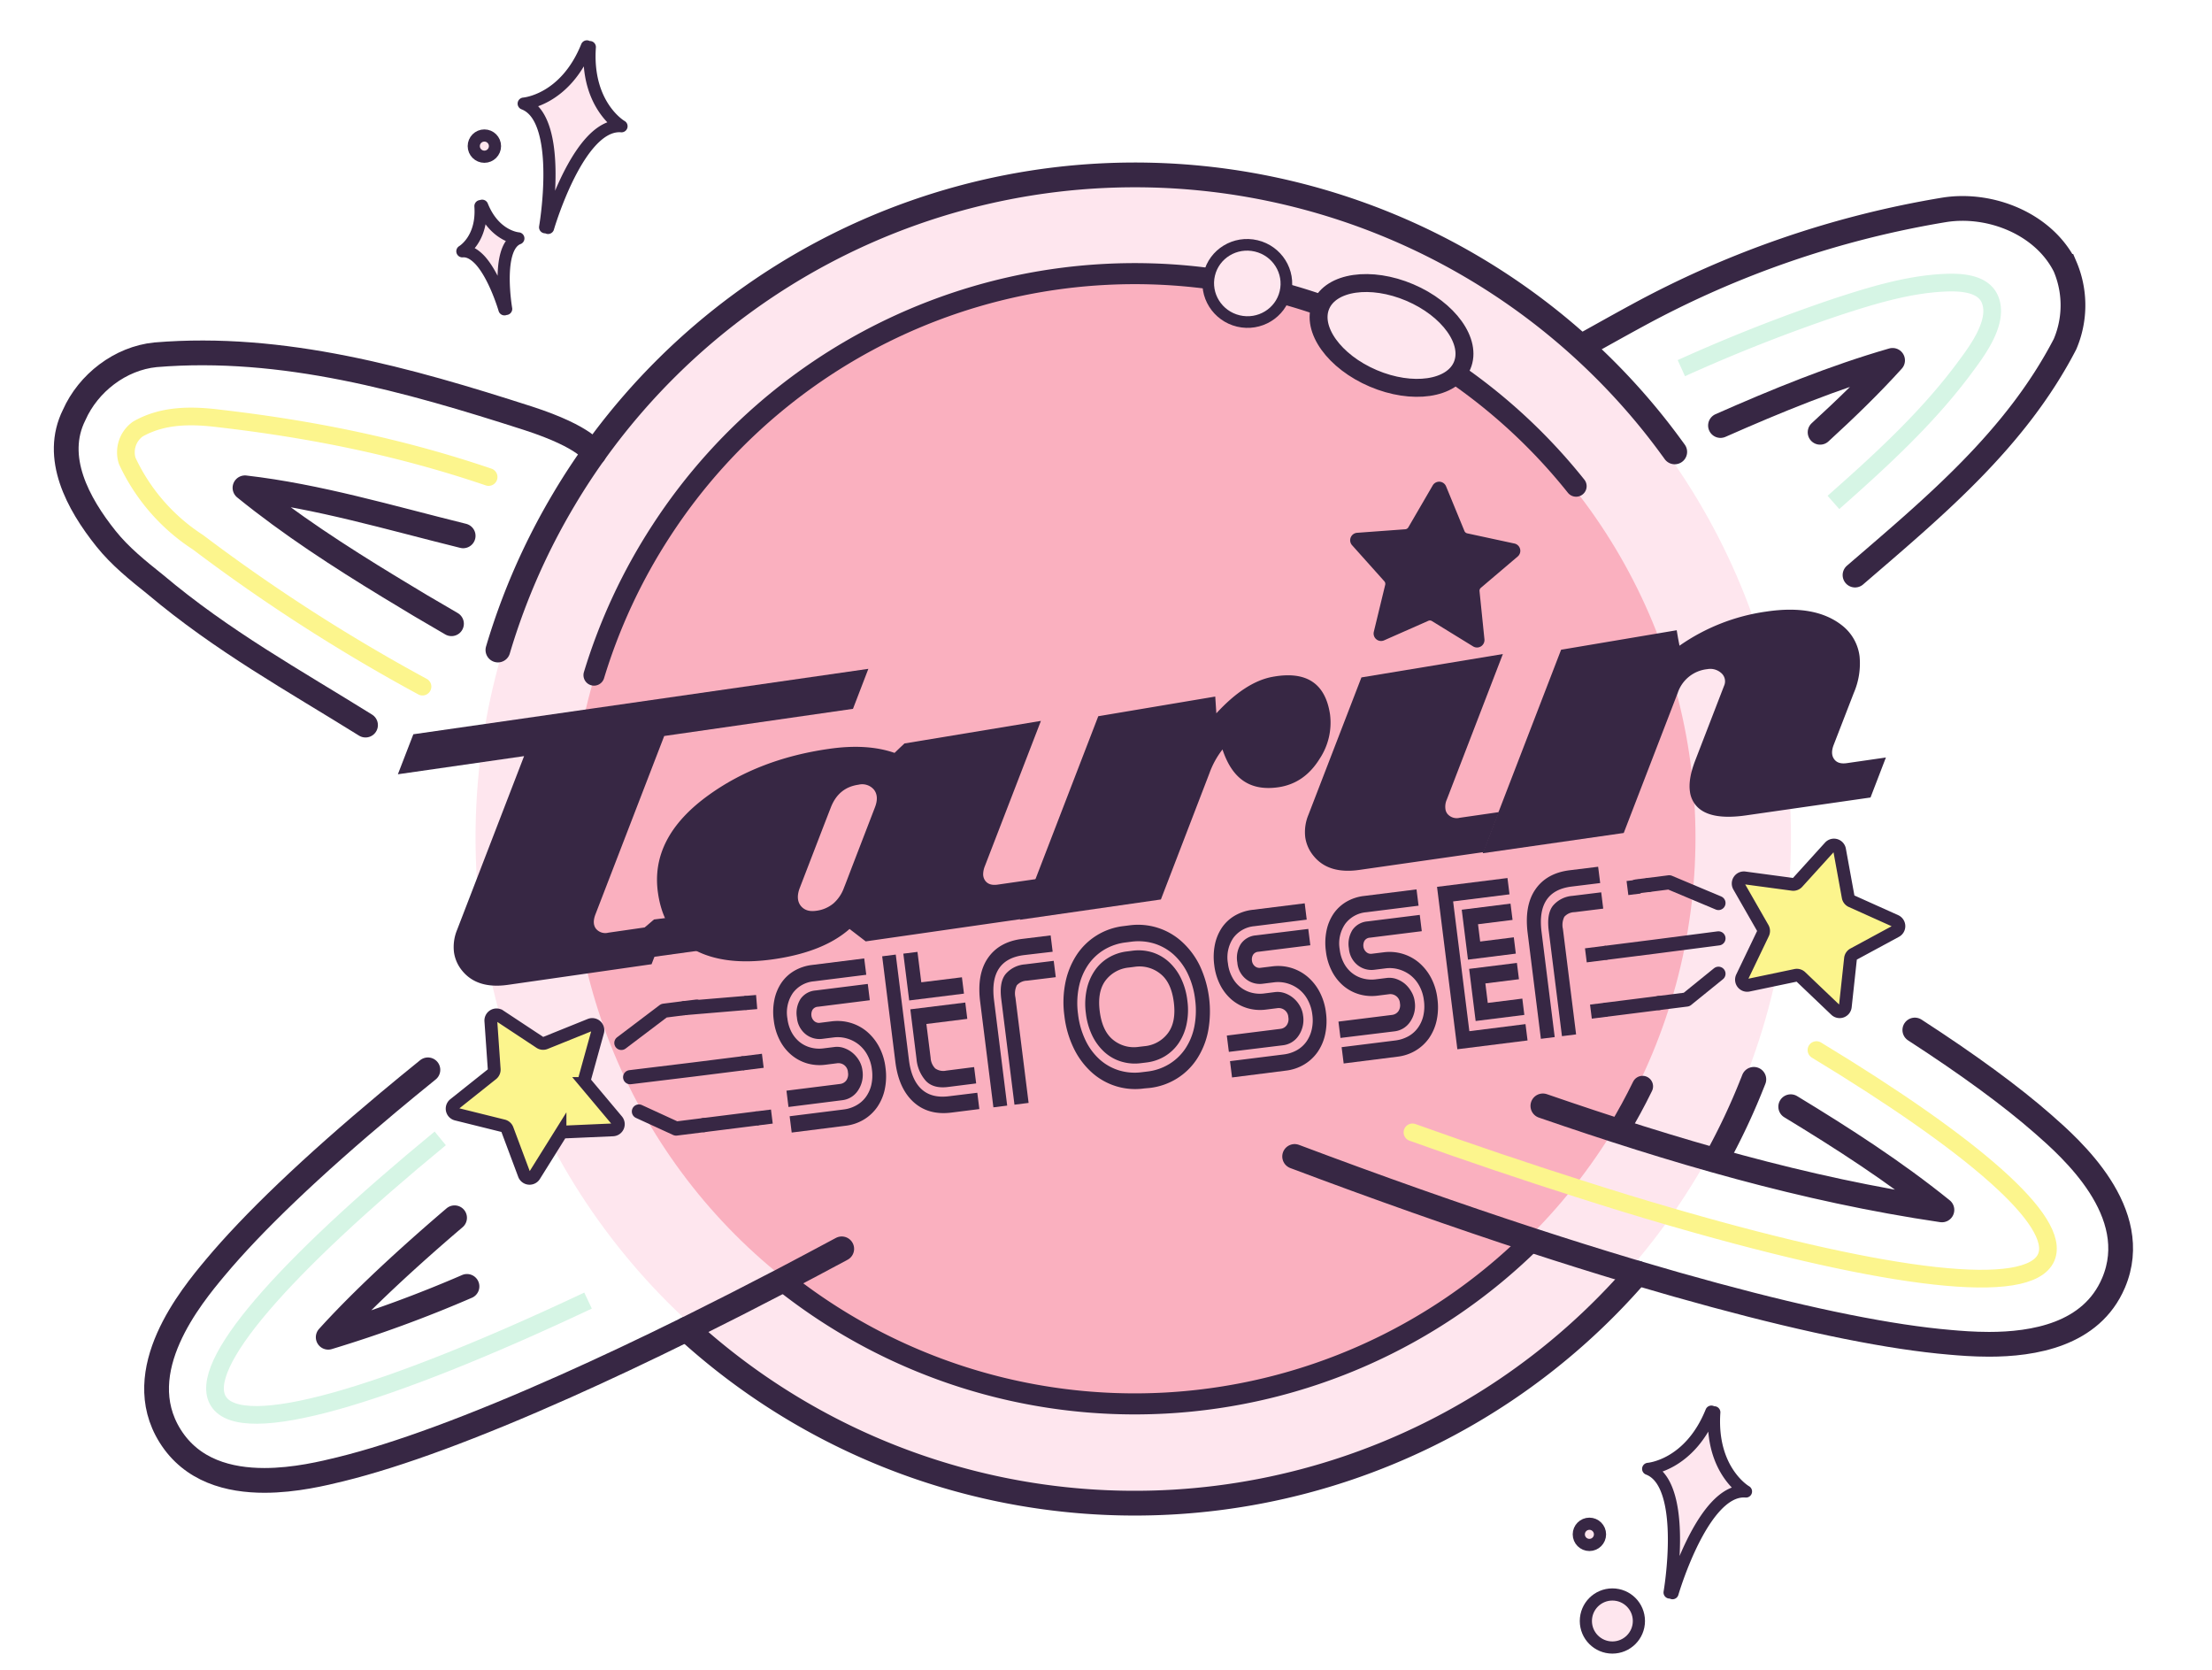 <svg xmlns="http://www.w3.org/2000/svg" viewBox="0 0 625.55 472.21"><defs><style>.\31 52474ba-f9dc-4736-a289-b6bea71efbb0,.a6d9481c-07f9-49bc-a41d-db0c51ad8dea{fill:#fff;}.\31 52474ba-f9dc-4736-a289-b6bea71efbb0{stroke:#fff;}.\30 48dbc98-0c07-40cb-aa11-80c58e856d1c,.\31 52474ba-f9dc-4736-a289-b6bea71efbb0,.\32 5c2056b-2183-4129-9f4d-96df497debdf,.\33 2aff57f-b5a8-417e-be69-c188abb40687,.\35 0a239e0-6449-4007-a7e5-c646a0bb2fa4,.\36 8bae4c6-9042-4b38-be48-116f5c562cc7,.\36 8eae354-22ae-48d5-a9b5-7722af836e40,.\36 b634ef8-2249-4c8e-bed4-b1337cae8d6c,.b776c1dd-e717-4fb3-b87d-3500a2de5e21,.dcfdee8e-5e80-4bad-a795-7e8f19f1a384,.f1934313-f3ce-42fe-817e-2f188549f2be{stroke-miterlimit:10;}.\34 5c2e033-f979-46a5-8d58-b78d1b3e319c,.\35 0a239e0-6449-4007-a7e5-c646a0bb2fa4,.\36 8bae4c6-9042-4b38-be48-116f5c562cc7,.c628066b-3566-4788-ba3f-920eb97f80f6{fill:#fee6ee;}.\30 48dbc98-0c07-40cb-aa11-80c58e856d1c,.\31 736b73a-19aa-4bee-ad74-9c25c633bec1,.\32 5c2056b-2183-4129-9f4d-96df497debdf,.\32 921ca91-d202-426f-91af-1c190a92eb30,.\33 2aff57f-b5a8-417e-be69-c188abb40687,.\33 f472589-cc45-4586-8ca9-4e06a6eef746,.\36 7a318a3-1bee-4206-9829-7b3a718b4537,.\36 b634ef8-2249-4c8e-bed4-b1337cae8d6c,.dcfdee8e-5e80-4bad-a795-7e8f19f1a384,.f1934313-f3ce-42fe-817e-2f188549f2be{fill:none;}.\33 2aff57f-b5a8-417e-be69-c188abb40687{stroke:#d6f5e5;}.\33 2aff57f-b5a8-417e-be69-c188abb40687,.\36 7a318a3-1bee-4206-9829-7b3a718b4537{stroke-width:5px;}.\31 736b73a-19aa-4bee-ad74-9c25c633bec1,.\32 5c2056b-2183-4129-9f4d-96df497debdf,.\32 921ca91-d202-426f-91af-1c190a92eb30,.\33 f472589-cc45-4586-8ca9-4e06a6eef746,.\34 5c2e033-f979-46a5-8d58-b78d1b3e319c,.\35 0a239e0-6449-4007-a7e5-c646a0bb2fa4,.\36 8bae4c6-9042-4b38-be48-116f5c562cc7,.\36 8eae354-22ae-48d5-a9b5-7722af836e40,.\36 b634ef8-2249-4c8e-bed4-b1337cae8d6c,.b776c1dd-e717-4fb3-b87d-3500a2de5e21,.dcfdee8e-5e80-4bad-a795-7e8f19f1a384,.f1934313-f3ce-42fe-817e-2f188549f2be{stroke:#372744;}.\31 736b73a-19aa-4bee-ad74-9c25c633bec1,.\32 5c2056b-2183-4129-9f4d-96df497debdf,.\32 921ca91-d202-426f-91af-1c190a92eb30,.\34 5c2e033-f979-46a5-8d58-b78d1b3e319c,.\35 0a239e0-6449-4007-a7e5-c646a0bb2fa4,.\36 7a318a3-1bee-4206-9829-7b3a718b4537,.\36 8bae4c6-9042-4b38-be48-116f5c562cc7,.\36 b634ef8-2249-4c8e-bed4-b1337cae8d6c,.dcfdee8e-5e80-4bad-a795-7e8f19f1a384{stroke-linecap:round;}.\31 736b73a-19aa-4bee-ad74-9c25c633bec1,.\32 5c2056b-2183-4129-9f4d-96df497debdf{stroke-width:7px;}.\36 ee3067f-1461-4f84-b34a-2ff830fbbfe3{fill:#fab0bf;}.dcfdee8e-5e80-4bad-a795-7e8f19f1a384{stroke-width:5.95px;}.\36 8bae4c6-9042-4b38-be48-116f5c562cc7{stroke-width:5.07px;}.\35 0a239e0-6449-4007-a7e5-c646a0bb2fa4{stroke-width:3.29px;}.\30 48dbc98-0c07-40cb-aa11-80c58e856d1c,.\36 7a318a3-1bee-4206-9829-7b3a718b4537{stroke:#fcf58d;}.\31 736b73a-19aa-4bee-ad74-9c25c633bec1,.\32 921ca91-d202-426f-91af-1c190a92eb30,.\33 f472589-cc45-4586-8ca9-4e06a6eef746,.\34 5c2e033-f979-46a5-8d58-b78d1b3e319c,.\36 7a318a3-1bee-4206-9829-7b3a718b4537{stroke-linejoin:round;}.\30 48dbc98-0c07-40cb-aa11-80c58e856d1c,.\32 921ca91-d202-426f-91af-1c190a92eb30,.\33 f472589-cc45-4586-8ca9-4e06a6eef746,.\36 b634ef8-2249-4c8e-bed4-b1337cae8d6c,.f1934313-f3ce-42fe-817e-2f188549f2be{stroke-width:4px;}.b776c1dd-e717-4fb3-b87d-3500a2de5e21,.e1c4c07b-0847-4641-a225-4f4dd27d0e55{fill:#372744;}.\36 8eae354-22ae-48d5-a9b5-7722af836e40{fill:#fcf58d;stroke-width:3.62px;}.\34 5c2e033-f979-46a5-8d58-b78d1b3e319c{stroke-width:3.44px;}</style></defs><title>tslogo</title><g id="7f464afe-859b-4283-939c-22923ae82cb5" data-name="Layer 2"><path class="152474ba-f9dc-4736-a289-b6bea71efbb0" d="M397.68,190.65l42.63,12.79c6.83,2.05,14,4.11,21,2.86,9.62-1.73,17-9.26,24-16,53.46-51.24,134.44-77.52,204.26-52.9,21.81,7.7,42.31,20,65.25,23,24.93,3.17,49.67-5.14,73.89-11.86,14.37-4,29.44-7.47,44.08-4.64s28.76,13.59,30.88,28.36c1.9,13.2-5.81,25.74-13.81,36.42a342.68,342.68,0,0,1-45.69,49.93c-5.1,4.58-10.5,9.2-13.34,15.44s-2.79,13.14-2.73,19.88q.18,22.08.37,44.16c.07,8.46.24,17.32,4.27,24.77,7.47,13.78,24.95,17.85,40.3,21s32.86,8.76,38.41,23.43c2.17,5.74,2.08,12.06,1.81,18.2-.53,12.38-1.68,24.74-3.44,37-.56,3.91-1.4,8.21-4.53,10.62-2.64,2-6.21,2.17-9.53,2.21a591.76,591.76,0,0,1-90.11-5.85c-17-2.42-36.09-5.09-49.82,5.21-5,3.78-8.82,9-13.69,13-13.9,11.38-33.7,10.87-50.91,16-11.38,3.42-21.82,9.44-33.07,13.25-25.7,8.73-54.17,5.41-79.95-3.09s-49.6-21.93-74-33.8c-3.89-1.9-7.94-3.79-12.26-3.94-8.85-.31-16.07,6.49-23.27,11.65-26.41,19-61.56,18.61-94.05,17.51-8.62-.29-18.11-.94-24.24-7-8.3-8.2-6.33-22.13-1.77-32.87,13.61-32.11,43.13-54,67.29-79.16,5-5.16,10-11,10.82-18.1.67-5.51-1.28-11-3.19-16.18-9.39-25.59-19.78-52.57-41.39-69.17-9.37-7.2-20.42-12-29.56-19.55-13.82-11.35-33.08-39.66-25.13-58.67C338.91,177.16,376.11,184.18,397.68,190.65Z" transform="translate(-309.02 -88.69)"/><path class="a6d9481c-07f9-49bc-a41d-db0c51ad8dea" d="M480.94,202.55C473,192.14,462.82,188,450.69,184c-11.05-3.67-22.1-7.32-33.24-10.72-22.51-6.89-46.31-14.43-70.07-10.45-13.79,2.31-26,8.84-31.42,22.26-4.29,10.59-7.46,22.85-6.87,34.34,1.25,24.32,16.48,43.45,35.3,57.46,10,7.45,21.09,13.37,31.93,19.52l36.21,20.51c7.06,4,17.26,1.91,21.21-5.56s2-16.94-5.56-21.2c-17.64-10-35.46-19.73-52.9-30.06-8.1-4.8-14.53-8.91-20.73-14.77q-2.07-2-4-4.05c-.72-.8-1.43-1.61-2.12-2.44,1.28,1.54-.39-.49-.53-.69a63.87,63.87,0,0,1-3.47-5.42c-.4-.7-.77-1.4-1.14-2.12s-1.49-3.29-.73-1.38a44.77,44.77,0,0,1-1.9-6.06c-.24-1-.47-2.07-.63-3.11.12.8.11,2.39,0-.63a40.65,40.65,0,0,1,1.44-12.66c.62-2.46,1.35-4.88,2.11-7.29.27-.85.55-1.69.83-2.53l.25-.74c.56-1.61.69-1.95.4-1-.39.1-2.94,2.41-.19.6,1.24-.82,2.27-1.1,4.86-1.83,6.67-1.86,16.12-1.59,22.63-.46a258.19,258.19,0,0,1,27.5,6.87c11.18,3.26,22.26,6.81,33.32,10.45,5,1.65,10,3.26,15,5,.93.32,1.87.65,2.79,1,1.5.59-1.29-.85,1,.54.83.49,1.7.93,2.51,1.47-2.35-1.58,1.45,1.77-.38-.63,5.07,6.64,13.34,10.16,21.2,5.56,6.54-3.82,10.68-14.52,5.56-21.21Z" transform="translate(-309.02 -88.69)"/><path class="a6d9481c-07f9-49bc-a41d-db0c51ad8dea" d="M402.76,307.38a79.08,79.08,0,0,1,3.06,18.56c.29,6.67-.72,13.4,0,20a47.56,47.56,0,0,0,2.12,10.64c.54,1.57,1.19,3.1,1.83,4.64l1.57,3.7c.73,1.67.88,2,.44,1.08a129.93,129.93,0,0,1,6,19.57c1.77,7.93,11.37,13.32,19.07,10.83a15.85,15.85,0,0,0,10.82-19.07,128.79,128.79,0,0,0-6-19.57c-2.16-5.45-5.1-10.65-5.08-15.34.08-14.79,0-28.87-3.93-43.32-2.1-7.83-11.14-13.39-19.07-10.83S400.51,299,402.76,307.38Z" transform="translate(-309.02 -88.69)"/><path class="a6d9481c-07f9-49bc-a41d-db0c51ad8dea" d="M423.19,372.31c-14.68,1.68-25.27,11.88-36,21.23a314.16,314.16,0,0,0-25.5,24.8c-16.94,18.47-34.35,40.17-34,66.62.17,12.92,4.59,25.58,13.5,35.08s21.72,14.18,34.5,15.68,25.88-1.35,38-5.23c12.35-3.94,24.51-8.61,36.51-13.52,26.38-10.78,54.09-22.11,74.38-42.85a15.5,15.5,0,0,0-21.92-21.92c-1.8,1.83-3.63,3.61-5.56,5.3a46.58,46.58,0,0,1-4.17,3.42,142.92,142.92,0,0,1-12.95,8.3,294.86,294.86,0,0,1-27.64,13.45c-18.65,8.19-39.62,17.33-60.25,21.52a29.62,29.62,0,0,1-5.87.83,55.79,55.79,0,0,1-6.72.06c-1-.06-2-.12-3.06-.26,2.61.36,0-.06-.42-.18-1.23-.35-2.48-.59-3.71-1-.82-.24-3.29-1.1-1.29-.28a30.85,30.85,0,0,1-5.91-3.31c-2-1.42,1.38,1.35-.39-.39a33.77,33.77,0,0,1-2.63-2.72c1.58,1.95-1.41-2.59-1.69-3.1.3.55.83,2.58-.16-.43-.48-1.44-.83-2.87-1.21-4.33-.13-.5-.41-3-.14-.36-.11-1-.17-2-.2-3a44.59,44.59,0,0,1,.23-6.11c-.3,2.78.14-.47.29-1.16.22-1,.46-2,.74-2.95s.64-2.12,1-3.17c.28-.8.57-1.6.89-2.39-.33.83-.29.77.15-.2,4.44-9.39,9.36-15.51,15.71-22.84a310.66,310.66,0,0,1,24.77-25.51q6.22-5.73,12.75-11.1c1.84-1.51,4.83-4,6-4.83-1.39,1,3-2,2.43-1.65,1.5-1.11,1.51-.73-.44-.5,8-.92,15.91-6.47,15.5-15.5-.34-7.61-6.87-16.49-15.5-15.5Z" transform="translate(-309.02 -88.69)"/><path class="a6d9481c-07f9-49bc-a41d-db0c51ad8dea" d="M485.32,218.14c5.41-3,9.05-7.46,12.58-12.42a73.91,73.91,0,0,1,7.65-9.67,132.08,132.08,0,0,1,10.33-9.89c4.08-3.52,6.61-5.47,10.14-8.1,8.15-6,16.36-12.35,25.24-17.28,8.43-4.68,18.32-7,28.56-9.73,5.19-1.38,10.38-2.73,15.61-3.94,4.82-1.11,11.74-2.51,15.38-3,11.12-1.55,22.38-1.07,33.49.26a286.8,286.8,0,0,1,56.23,12.84q3.93,1.35,7.83,2.83l3.09,1.21a18.24,18.24,0,0,1,2.43,1c5,2.21,10,4.61,14.88,7.24q6.9,3.74,13.45,8.06,3.45,2.29,6.77,4.74c.37.27,3.09,2.39,1.47,1.1,1.3,1,2.57,2.1,3.85,3.17,6.4,5.38,15.64,6.28,21.92,0,5.53-5.53,6.43-16.51,0-21.92-33.4-28.08-75.06-42.79-117.77-49.33-12.64-1.93-25.44-3.68-38.26-3a196.61,196.61,0,0,0-35.76,5.61c-11.28,2.71-22.8,5.43-33.71,9.42-11.58,4.23-21.45,10.42-31.42,17.54s-20.07,14.42-29.11,22.78a115.29,115.29,0,0,0-12,12.89C476,183.24,474,186,472,188.89c.12-.16-2.35,3.75-1.34,1.91q.92-1.23-.66.57c1.36-.92,1.26-.92-.28,0-7.32,4-9.72,14.1-5.56,21.21a15.76,15.76,0,0,0,21.21,5.56Z" transform="translate(-309.02 -88.69)"/><path class="a6d9481c-07f9-49bc-a41d-db0c51ad8dea" d="M775.2,189.42A155.41,155.41,0,0,1,821.37,168q6.32-1.77,12.76-3.06c4.34-.87,7.72-1.41,10.58-1.73,4-.45,8-.77,12-.84,1.81,0,3.63,0,5.44.06q1.54.06,3.09.18c.52,0,3.91.5,1.24.07a53.7,53.7,0,0,1,10.26,2.64c-2.29-.86,0,0,.41.22.88.48,1.76.92,2.62,1.44.64.38,1.27.8,1.89,1.22.87.61.83.57-.13-.13l1.2,1.08a29.09,29.09,0,0,1,2.23,2.35c-.23-.31-1-1.28-.08.15,1.32,2.12-.38-1.7.4.71a13.12,13.12,0,0,1,.58,2.38c-.28-2.48-.19.43-.26.69.18-.68.64-2.52-.12.71-.26,1.08-.59,2.13-.89,3.2-.09.35-.86,2.45-.28,1-3.39,8.29-9.21,16-14.53,23.12-4.29,5.74-10.48,12.95-16,19.15-14.87,16.84-30,33.43-45.08,50.12-5.6,6.22-6.13,15.79,0,21.92,5.69,5.69,16.3,6.25,21.92,0C846,277.74,861.35,261,876.4,243.86c14.2-16.11,29.54-33.58,37.27-53.91,4.29-11.28,4.09-24.22-2.39-34.65-6-9.64-15.78-16.05-26.25-19.89-19.08-7-41.48-4.1-60.85,0a187.15,187.15,0,0,0-64.63,27.27c-7,4.63-10,13.68-5.56,21.2,4,6.92,14.21,10.22,21.21,5.56Z" transform="translate(-309.02 -88.69)"/><path class="a6d9481c-07f9-49bc-a41d-db0c51ad8dea" d="M808.68,270.11c-1.83,17.59,5.58,33.95,10.07,50.54a182.07,182.07,0,0,1,6.53,47.18L833,354.45c-9.55,6.17-14.93,17.78-11.1,29,2.61,7.66,10.76,13.51,19.06,10.83,7.6-2.46,13.63-10.85,10.83-19.07q-.81-2.62-.12.24a5.79,5.79,0,0,1-2,5q-3.14,2.44,2.09-1.61a15.49,15.49,0,0,0,4-6.84c1.46-5.29.4-11.9,0-17.32a237.82,237.82,0,0,0-4.23-30.29A276.27,276.27,0,0,0,844,297.08c-3.1-9.81-5.31-17.08-4.28-27,.84-8.09-7.73-15.84-15.5-15.5-9.12.41-14.6,6.84-15.5,15.5Z" transform="translate(-309.02 -88.69)"/><path class="a6d9481c-07f9-49bc-a41d-db0c51ad8dea" d="M488.28,487.57C518.9,517,559.46,534.71,601,542c12.12,2.12,24.17,3.33,36.42,1.9,12.5-1.45,24.78-4.31,37-7.22a205.24,205.24,0,0,0,62.12-26c10.42-6.56,20.36-13.86,30.12-21.36,11.4-8.75,23.55-17,24.08-32.84.27-8.11-7.32-15.86-15.5-15.5a15.82,15.82,0,0,0-15.5,15.5,6.17,6.17,0,0,1,.8-2.36c-.75,2.1-.82,1.25-.12.43a34.63,34.63,0,0,1-4.44,4.12c-4.13,3.38-6.27,4.91-10.57,8.15-7.73,5.82-15.61,11.44-23.78,16.62-17.39,11-32.83,17.77-52.7,22.66-19.64,4.84-38.78,9.44-57.82,6.31a243,243,0,0,1-27.29-6.17c-4.23-1.21-8.44-2.54-12.6-4-2.08-.72-4.15-1.48-6.2-2.26L562,498.76c-.56-.22-3.42-1.42-1.62-.65a189.14,189.14,0,0,1-27.57-14.59q-3.1-2-6.12-4.12c-.89-.62-1.78-1.26-2.66-1.91-.46-.34-2.93-2.21-1.43-1a156.46,156.46,0,0,1-12.35-10.8,15.79,15.79,0,0,0-21.92,0c-5.85,5.84-6.06,16.1,0,21.92Z" transform="translate(-309.02 -88.69)"/><path class="a6d9481c-07f9-49bc-a41d-db0c51ad8dea" d="M771.36,467.47c19.3,8.46,39.1,12.91,60,15.44,19.22,2.34,39.44,4.39,58.61.81,18.9-3.54,36.2-16.12,42.57-34.65,6.84-20-4.28-40.14-18.23-53.87-14.94-14.71-33.73-24.37-52.65-32.87-7.38-3.32-17-2.38-21.21,5.56-3.58,6.77-2.34,17.66,5.56,21.21,13.65,6.13,27.53,12.63,39.45,21.81-1.16-.89,2.17,1.84,2.66,2.27q1.89,1.63,3.67,3.36c1.4,1.35,2.76,2.74,4.06,4.18.53.59,1.05,1.2,1.57,1.8,1.7,2-1-1.48.53.64a48.28,48.28,0,0,1,3,4.71c.31.54,1.9,4,1.13,2a29.22,29.22,0,0,1,1.49,5.24c.35,1.87,0,0-.06-.26,0,1.05,0,2.08,0,3.13.09-2.86-.38,1.14-.66,2.16-.46,1.67.13-.11.27-.41-.29.64-.63,1.27-1,1.89s-3,4.12-1.26,2.13c-1.12,1.29-2.33,2.45-3.56,3.62-1.78,1.7,1.7-1.12-.3.32-.59.42-1.2.84-1.82,1.23-1.24.79-2.53,1.47-3.83,2.16-.47.25-2.71,1.07-.3.18-.83.31-1.67.59-2.51.86-2,.62-4,1.06-6,1.53-4.91,1.17-14.56,1-21.57.68-8.1-.39-16.2-1-24.27-1.82a202.67,202.67,0,0,1-25.28-4.15A153.76,153.76,0,0,1,787,440.7c-7.4-3.24-17-2.42-21.21,5.56-3.54,6.72-2.36,17.73,5.56,21.21Z" transform="translate(-309.02 -88.69)"/><path class="a6d9481c-07f9-49bc-a41d-db0c51ad8dea" d="M458.14,177.77c-1.08-4.62-3.19-11.82,1.73-15,2-1.3,4.21-1.73,6-3.53a20.9,20.9,0,0,0,4-6.61,44.77,44.77,0,0,1,21.72-23,6.06,6.06,0,0,0,2.76-6.78,13.09,13.09,0,0,0-4.81-6.78c-2.21-1.73-4.15-2.48-4.71-5.41-1.14-6,.52-11.8-1.66-17.69s-9.33-5.54-11.57,0a39.23,39.23,0,0,1-14.32,17.63c-3.1,2.07-7,3.29-8.28,7.15s.78,6.84,3,9.72c4.36,5.77,7,14.31,3.55,21.27a5.56,5.56,0,0,1-1.33,2l2,1.46c.5-.2-.14-5.1-.26-5.63a9.91,9.91,0,0,0-6.8-7.43c-3.26-1.18-6.29,1.38-7.38,4.2a64.21,64.21,0,0,1-7.54,13.83c-1.72,2.45-.64,7,2.15,8.21l8.25,3.66c7,3.11,13.11-7.23,6.06-10.36L442.43,155l2.15,8.21a76.12,76.12,0,0,0,8.75-16.69L446,150.71c-1.48-2-2.06-2-1.73,0a7.61,7.61,0,0,0,.07,2.13,10.74,10.74,0,0,0,1.12,4.27,9.81,9.81,0,0,0,6.75,5.2c6.32,1.35,11.59-2.92,14.07-8.41a32.09,32.09,0,0,0,2.13-18.71,33.3,33.3,0,0,0-2.82-8.7,29.83,29.83,0,0,0-2.27-4c-.6-.82-1.21-1.63-1.84-2.43-1.11-1.28-1.32-1.55-.64-.81L459,123.57c1.68-1.77,4.81-2.92,6.81-4.42a50.42,50.42,0,0,0,7.39-6.69,55.09,55.09,0,0,0,9.94-16.32H471.6c2.1,5.67.35,11.83,1.65,17.69a16.39,16.39,0,0,0,3.52,7.25c1.17,1.34,5.54,3.46,6,4.94l2.76-6.77c-12.61,6.22-20.76,16.3-26.64,28.78-1.56,3.32-3.36,3.22-6.2,5.1a16.76,16.76,0,0,0-5.77,6.8c-3.22,6.74-2,14-.35,21,1.76,7.52,13.33,4.34,11.57-3.19Z" transform="translate(-309.02 -88.69)"/><path class="a6d9481c-07f9-49bc-a41d-db0c51ad8dea" d="M446.62,137.85c9.66,0,9.67-15,0-15s-9.66,15,0,15Z" transform="translate(-309.02 -88.69)"/><path class="a6d9481c-07f9-49bc-a41d-db0c51ad8dea" d="M773.89,509.79a32.65,32.65,0,0,0,23.42-22.61c2-6.81-8.62-9.72-10.6-2.93A21.49,21.49,0,0,1,771,499.18c-6.87,1.69-4,12.3,2.92,10.61Z" transform="translate(-309.02 -88.69)"/><path class="a6d9481c-07f9-49bc-a41d-db0c51ad8dea" d="M757.33,528.64c8.36,0,8.37-13,0-13s-8.38,13,0,13Z" transform="translate(-309.02 -88.69)"/><path class="a6d9481c-07f9-49bc-a41d-db0c51ad8dea" d="M767.18,560.9c16.73,0,16.75-26,0-26s-16.76,26,0,26Z" transform="translate(-309.02 -88.69)"/><path class="a6d9481c-07f9-49bc-a41d-db0c51ad8dea" d="M786.38,484.4c-3.84,13.76,8.86,22.43,18,30.12,5.38,4.53,13.2-3.21,7.78-7.78-5-4.24-17.37-11.48-15.16-19.42,1.91-6.83-8.7-9.74-10.6-2.92Z" transform="translate(-309.02 -88.69)"/><path class="a6d9481c-07f9-49bc-a41d-db0c51ad8dea" d="M805.26,506.47c-16.75,7.06-23.16,22-28,38.47-2,6.8,8.61,9.71,10.61,2.92,3.54-12,7.72-25.47,20.32-30.79,6.43-2.71,3.6-13.35-2.92-10.6Z" transform="translate(-309.02 -88.69)"/><path class="a6d9481c-07f9-49bc-a41d-db0c51ad8dea" d="M771.12,508.89c4.06,4.11,4.56,9.92,4.45,15.43-.13,6.93-.79,13.58.4,20.48s11.8,4,10.61-2.93c-2.44-14.15,3.78-29.13-7.68-40.76-5-5.05-12.75,2.73-7.78,7.78Z" transform="translate(-309.02 -88.69)"/></g><g id="c61def9e-0605-46fc-ac43-2f3574d56b8d" data-name="Layer 1"><circle class="c628066b-3566-4788-ba3f-920eb97f80f6" cx="320.48" cy="236.81" r="186"/><path class="32aff57f-b5a8-417e-be69-c188abb40687" d="M784.5,192.78a471,471,0,0,1,44-17.32c9.58-3.13,19.65-6.23,29.78-6.8,4.52-.25,11.73-.23,13.62,5,2.41,6.6-4.45,15.17-8,19.95-10.41,13.81-23.48,25.73-36.39,37.13" transform="translate(-309.02 -88.69)"/><path class="25c2056b-2183-4129-9f4d-96df497debdf" d="M503.18,464.48a187.81,187.81,0,0,0,268.87-15.84" transform="translate(-309.02 -88.69)"/><path class="25c2056b-2183-4129-9f4d-96df497debdf" d="M805,393.86c-.16.41-.32.82-.49,1.23a186.77,186.77,0,0,1-10.16,21.5" transform="translate(-309.02 -88.69)"/><path class="25c2056b-2183-4129-9f4d-96df497debdf" d="M449.83,272.47A187.45,187.45,0,0,1,459.92,246q3.9-8.27,8.57-16.11a183.39,183.39,0,0,1,11.07-16.55,188,188,0,0,1,289.58-13.58,184.33,184.33,0,0,1,12.6,15.47c.3.4.6.81.89,1.22" transform="translate(-309.02 -88.69)"/><circle class="6ee3067f-1461-4f84-b34a-2ff830fbbfe3" cx="320.48" cy="236.81" r="159"/><path class="dcfdee8e-5e80-4bad-a795-7e8f19f1a384" d="M773.53,395.84q-3.12,6.39-6.79,12.47" transform="translate(-309.02 -88.69)"/><path class="dcfdee8e-5e80-4bad-a795-7e8f19f1a384" d="M530.25,450.71h0a159.74,159.74,0,0,0,212.09-11.35" transform="translate(-309.02 -88.69)"/><path class="dcfdee8e-5e80-4bad-a795-7e8f19f1a384" d="M754.74,226.15A159.66,159.66,0,0,0,496,238.8a160.06,160.06,0,0,0-19,40.77" transform="translate(-309.02 -88.69)"/><ellipse class="68bae4c6-9042-4b38-be48-116f5c562cc7" cx="702.5" cy="183.5" rx="13.19" ry="21.7" transform="translate(-50.38 669.41) rotate(-66.95)"/><ellipse class="50a239e0-6449-4007-a7e5-c646a0bb2fa4" cx="661.76" cy="168.84" rx="10.91" ry="11.06" transform="translate(35.66 685.03) rotate(-76.65)"/><path class="32aff57f-b5a8-417e-be69-c188abb40687" d="M433.52,410.55c-44.4,36.53-69,64.35-62.73,74.32,6.62,10.6,46.69-1.22,104.53-28.46" transform="translate(-309.02 -88.69)"/><path class="67a318a3-1bee-4206-9829-7b3a718b4537" d="M428.5,282.82A502.19,502.19,0,0,1,365,242a55,55,0,0,1-20-23,8.06,8.06,0,0,1,3-9c7-4,15-4,23-3,26,3,51,8,76.2,16.56" transform="translate(-309.02 -88.69)"/><line class="048dbc98-0c07-40cb-aa11-80c58e856d1c" x1="245.36" y1="257.6" x2="245.35" y2="257.6"/><path class="67a318a3-1bee-4206-9829-7b3a718b4537" d="M822.71,385.58C867,412.42,892,434,887.7,444.17c-4.79,11.26-44.58,6.27-103.8-10.76l-2.4-.69q-12.53-3.63-26.13-8c-14.81-4.71-30.51-10-46.91-15.87h0" transform="translate(-309.02 -88.69)"/><path class="1736b73a-19aa-4bee-ad74-9c25c633bec1" d="M795.57,209c15.86-7,32-13.61,48.67-18.42-6.46,7.14-13.4,13.83-20.5,20.33" transform="translate(-309.02 -88.69)"/><path class="1736b73a-19aa-4bee-ad74-9c25c633bec1" d="M437.57,433c-16.87,14.39-28.31,25.57-35.73,33.77a362.14,362.14,0,0,0,39.24-14.37" transform="translate(-309.02 -88.69)"/><path class="25c2056b-2183-4129-9f4d-96df497debdf" d="M547.06,441.78h0q-8.52,4.57-16.8,8.92-13,6.78-25.33,12.9l-1.74.87c-11.92,5.89-23.36,11.28-34.2,16.12-26,11.6-47.4,19.51-63.66,23.5-4.66,1.14-12.88,3.16-21.52,3.16-10,0-20.52-2.7-26.7-12.59-11.51-18.44,6.08-39.53,12.7-47.47,10.73-12.85,27.24-28.62,49.08-46.87q5.4-4.51,11.14-9.15" transform="translate(-309.02 -88.69)"/><path class="1736b73a-19aa-4bee-ad74-9c25c633bec1" d="M440,240.19C419,235,399,229,378.3,226.61c12.81,10.36,3.28.41,0,0C391.11,237,405,246,419.08,254.57q8.73,5.35,17.62,10.47" transform="translate(-309.02 -88.69)"/><path class="1736b73a-19aa-4bee-ad74-9c25c633bec1" d="M745.34,401.36C782,414,819,425,858.19,430.77c-13.42-10.84-5.65-.71,0,0-13.42-10.84-28-20.22-42.76-29.18" transform="translate(-309.02 -88.69)"/><path class="25c2056b-2183-4129-9f4d-96df497debdf" d="M850.53,379.91c15.12,9.79,27.28,18.7,36.28,26.59,7.77,6.81,28.42,24.91,19.91,44.91-3.14,7.38-8.84,11.72-15.3,14.21s-13.7,3.15-19.89,3.15c-4.4,0-8.28-.32-11-.56-16.68-1.41-39.07-5.9-66.54-13.33q-10.6-2.86-22-6.24l-2.5-.75c-8.77-2.63-17.86-5.48-27.2-8.53-21.21-6.93-43.76-14.89-67.15-23.7" transform="translate(-309.02 -88.69)"/><path class="e1c4c07b-0847-4641-a225-4f4dd27d0e55" d="M532,401.67l-.57-4.61,15.16-1.9a2.51,2.51,0,0,0,1.76-1,3,3,0,0,0,.47-2.29,2.69,2.69,0,0,0-3-2.57l-3.32.42a12.81,12.81,0,0,1-5.27-.39,12.3,12.3,0,0,1-4.43-2.39,13.33,13.33,0,0,1-3.26-4.13,16.43,16.43,0,0,1-1.7-5.66,17.27,17.27,0,0,1,.19-5.87,13.3,13.3,0,0,1,2-4.76,11.38,11.38,0,0,1,3.62-3.35,13,13,0,0,1,5-1.65l14.77-1.85.58,4.62-14.78,1.85a8.31,8.31,0,0,0-6,3.34,9.77,9.77,0,0,0-1.52,7.18,11,11,0,0,0,1.18,3.87,9.05,9.05,0,0,0,2.26,2.76,8.46,8.46,0,0,0,3.11,1.57,9.17,9.17,0,0,0,3.63.24l3.13-.39a5.87,5.87,0,0,1,2.61.27,7.76,7.76,0,0,1,2.41,1.31,8.31,8.31,0,0,1,1.89,2.17,7.15,7.15,0,0,1,1,2.89,7.91,7.91,0,0,1-1.25,5.64,6.15,6.15,0,0,1-4.51,2.77Zm.91,7.23-.58-4.61,15.23-1.91a9.71,9.71,0,0,0,3.59-1.15,8.24,8.24,0,0,0,2.71-2.36,9.52,9.52,0,0,0,1.56-3.41,12,12,0,0,0,.18-4.36,11.28,11.28,0,0,0-1.31-4.17,9.59,9.59,0,0,0-2.53-3,9.71,9.71,0,0,0-3.31-1.65,9.23,9.23,0,0,0-3.7-.27l-3.12.39a6.27,6.27,0,0,1-4.72-1.26,6.71,6.71,0,0,1-2.52-4.76,7.45,7.45,0,0,1,1-5.23,5.72,5.72,0,0,1,4.26-2.42l14.78-1.85.57,4.61-14.64,1.84a1.93,1.93,0,0,0-1.58.89,2.8,2.8,0,0,0-.29,1.65,2.41,2.41,0,0,0,.79,1.51,2,2,0,0,0,1.65.49l3.25-.41a13,13,0,0,1,5.37.42,12.78,12.78,0,0,1,4.65,2.49,14.63,14.63,0,0,1,3.44,4.32,16.63,16.63,0,0,1,1.8,5.9,17.82,17.82,0,0,1-.22,6.14,13.82,13.82,0,0,1-2.15,5,12.38,12.38,0,0,1-3.79,3.52,13,13,0,0,1-5.14,1.73Z" transform="translate(-309.02 -88.69)"/><path class="e1c4c07b-0847-4641-a225-4f4dd27d0e55" d="M585.4,397.65l.58,4.61-7.94,1q-6.51.81-10.69-3t-5.12-11.32l-3.73-29.87,3.84-.49,3.73,29.81c.46,3.72,1.64,6.47,3.54,8.23s4.51,2.44,7.85,2Zm-20.92-39.33,4-.5,1.08,8.6L581.05,365l.58,4.62-15.49,1.93ZM582,372.14l.57,4.62L571,378.2l1.2,9.57a4.6,4.6,0,0,0,1.3,3,3.94,3.94,0,0,0,3.12.62l7.88-1,.58,4.62-7.94,1q-4.17.53-6.3-1.73a10.65,10.65,0,0,1-2.63-6.17l-1.75-14.05Z" transform="translate(-309.02 -88.69)"/><path class="e1c4c07b-0847-4641-a225-4f4dd27d0e55" d="M598.58,358.73q-9.9,1.25-8.45,12.74l3.72,29.81-3.9.49L586.22,372q-1-7.79,2.15-12.4t9.63-5.44l8.14-1,.57,4.62Zm.9,7.23a4,4,0,0,0-2.91,1.31,5.25,5.25,0,0,0-.39,3.44l3.73,29.81-4,.5-3.73-29.81q-.62-4.89,1.25-7.15a8,8,0,0,1,5.45-2.71l8.13-1,.58,4.62Z" transform="translate(-309.02 -88.69)"/><path class="e1c4c07b-0847-4641-a225-4f4dd27d0e55" d="M632.58,396.43a18.32,18.32,0,0,1-14.92-4.63,22.12,22.12,0,0,1-5-6.76,28.4,28.4,0,0,1-2.63-9.14,28.07,28.07,0,0,1,.3-9.48,22.5,22.5,0,0,1,3.16-7.74,18.39,18.39,0,0,1,13.32-8.16l1.57-.2A18.41,18.41,0,0,1,643.32,355a22.36,22.36,0,0,1,5,6.72,30.55,30.55,0,0,1,2.33,18.63,22.11,22.11,0,0,1-3.16,7.77,18.28,18.28,0,0,1-5.62,5.49,18.57,18.57,0,0,1-7.7,2.68Zm-18.69-21a23.25,23.25,0,0,0,2.11,7.39,17.34,17.34,0,0,0,4,5.41,14.66,14.66,0,0,0,5.47,3.09,15.33,15.33,0,0,0,6.51.51l1.57-.19a15.22,15.22,0,0,0,6.11-2.1,14.72,14.72,0,0,0,4.55-4.34,17.31,17.31,0,0,0,2.56-6.23,23.58,23.58,0,0,0,.23-7.69,23.11,23.11,0,0,0-2.11-7.35,17.52,17.52,0,0,0-4-5.38,14.8,14.8,0,0,0-5.47-3.09,15.43,15.43,0,0,0-6.45-.52l-1.56.2a15.42,15.42,0,0,0-6.18,2.1,14.72,14.72,0,0,0-4.55,4.34,17.39,17.39,0,0,0-2.56,6.2A22.79,22.79,0,0,0,613.89,375.42Zm17.79,13.85a13.16,13.16,0,0,1-5.5-.43,12.39,12.39,0,0,1-4.73-2.62,15.3,15.3,0,0,1-3.49-4.63,19.86,19.86,0,0,1-1.86-6.45,19.38,19.38,0,0,1,.23-6.63,15.07,15.07,0,0,1,2.24-5.35,12.32,12.32,0,0,1,3.93-3.71,13.2,13.2,0,0,1,5.23-1.77l1.56-.2a13.21,13.21,0,0,1,5.48.43,12.61,12.61,0,0,1,4.69,2.63,15.3,15.3,0,0,1,3.49,4.63,19.73,19.73,0,0,1,1.85,6.38,19.5,19.5,0,0,1-.22,6.7,15.12,15.12,0,0,1-2.24,5.36,12.59,12.59,0,0,1-3.89,3.7,13.11,13.11,0,0,1-5.2,1.77Zm1-4.8a9.31,9.31,0,0,0,6.64-3.7q2.36-3.16,1.65-8.74t-3.77-8a9.38,9.38,0,0,0-7.32-2l-1.56.2a9.39,9.39,0,0,0-6.65,3.66c-1.57,2.08-2.12,5-1.65,8.7s1.71,6.41,3.75,8.06a9.29,9.29,0,0,0,7.35,2Z" transform="translate(-309.02 -88.69)"/><path class="e1c4c07b-0847-4641-a225-4f4dd27d0e55" d="M656.54,386.09l-.58-4.61,15.17-1.9a2.51,2.51,0,0,0,1.75-1,3,3,0,0,0,.48-2.3,2.71,2.71,0,0,0-1.12-2.06,2.75,2.75,0,0,0-1.85-.51l-3.32.42a12.82,12.82,0,0,1-5.27-.39,12.36,12.36,0,0,1-4.43-2.38,13.65,13.65,0,0,1-3.26-4.14,16.65,16.65,0,0,1-1.7-5.66,17.46,17.46,0,0,1,.19-5.86,13.46,13.46,0,0,1,2-4.77,11.35,11.35,0,0,1,3.61-3.35,13,13,0,0,1,5-1.65l14.78-1.84.57,4.61-14.77,1.85a8.31,8.31,0,0,0-6,3.34,9.78,9.78,0,0,0-1.51,7.18A10.65,10.65,0,0,0,657.5,365a8.69,8.69,0,0,0,2.26,2.76,8.42,8.42,0,0,0,3.1,1.57,9.43,9.43,0,0,0,3.64.25l3.12-.4a6.14,6.14,0,0,1,2.61.27,7.86,7.86,0,0,1,2.41,1.31,8,8,0,0,1,1.89,2.17,7.15,7.15,0,0,1,1,2.89,7.89,7.89,0,0,1-1.24,5.64,6.17,6.17,0,0,1-4.51,2.77Zm.9,7.23-.58-4.61,15.23-1.9a10.14,10.14,0,0,0,3.6-1.15,8.37,8.37,0,0,0,2.71-2.37,9.6,9.6,0,0,0,1.55-3.41,11.77,11.77,0,0,0,.19-4.36,11.48,11.48,0,0,0-1.32-4.17,9.43,9.43,0,0,0-2.52-3,9.8,9.8,0,0,0-3.31-1.65,9.28,9.28,0,0,0-3.71-.27l-3.12.39a6.27,6.27,0,0,1-4.72-1.26,6.67,6.67,0,0,1-2.51-4.76,7.4,7.4,0,0,1,1-5.23,5.72,5.72,0,0,1,4.26-2.42L679,351.33l.58,4.62-14.65,1.83a1.91,1.91,0,0,0-1.57.9,2.62,2.62,0,0,0-.29,1.64,2.39,2.39,0,0,0,.78,1.51,2,2,0,0,0,1.65.49l3.26-.4a12.89,12.89,0,0,1,10,2.9,14.42,14.42,0,0,1,3.45,4.33A16.93,16.93,0,0,1,684,375a17.88,17.88,0,0,1-.23,6.15,13.8,13.8,0,0,1-2.15,5,12.35,12.35,0,0,1-3.79,3.51,13,13,0,0,1-5.14,1.73Z" transform="translate(-309.02 -88.69)"/><path class="e1c4c07b-0847-4641-a225-4f4dd27d0e55" d="M688.1,382.15l-.57-4.62,15.16-1.89a2.58,2.58,0,0,0,1.76-1,3,3,0,0,0,.47-2.3,2.7,2.7,0,0,0-1.11-2.06,2.76,2.76,0,0,0-1.85-.51l-3.32.42a12.81,12.81,0,0,1-5.27-.39,12.27,12.27,0,0,1-4.43-2.38,13.49,13.49,0,0,1-3.26-4.14,16.43,16.43,0,0,1-1.7-5.66,17.2,17.2,0,0,1,.19-5.86,13.27,13.27,0,0,1,2-4.77,11.49,11.49,0,0,1,3.62-3.35,12.8,12.8,0,0,1,5.05-1.64l14.77-1.85.58,4.61-14.78,1.85a8.31,8.31,0,0,0-6,3.34,9.74,9.74,0,0,0-1.52,7.18,11,11,0,0,0,1.18,3.87,8.82,8.82,0,0,0,2.26,2.76,8.46,8.46,0,0,0,3.11,1.57,9.36,9.36,0,0,0,3.63.25l3.13-.39a6,6,0,0,1,2.61.26,8,8,0,0,1,2.41,1.31A8.2,8.2,0,0,1,708.1,369a7.06,7.06,0,0,1,1,2.88,7.89,7.89,0,0,1-1.25,5.64,6.15,6.15,0,0,1-4.51,2.77Zm.91,7.22-.58-4.61,15.23-1.9a10.09,10.09,0,0,0,3.59-1.15,8.27,8.27,0,0,0,2.71-2.37,9.44,9.44,0,0,0,1.56-3.41,12,12,0,0,0,.18-4.36,11.28,11.28,0,0,0-1.31-4.17,9.7,9.7,0,0,0-2.52-3,9.85,9.85,0,0,0-3.32-1.65,9.23,9.23,0,0,0-3.7-.27l-3.12.39a6.27,6.27,0,0,1-4.72-1.26,6.66,6.66,0,0,1-2.52-4.76,7.45,7.45,0,0,1,1-5.23,5.72,5.72,0,0,1,4.26-2.42l14.78-1.84.57,4.61-14.64,1.83a1.93,1.93,0,0,0-1.58.9,2.76,2.76,0,0,0-.29,1.64,2.41,2.41,0,0,0,.79,1.51,1.94,1.94,0,0,0,1.65.49l3.25-.4a12.92,12.92,0,0,1,10,2.9,14.73,14.73,0,0,1,3.45,4.33,16.71,16.71,0,0,1,1.79,5.89,17.89,17.89,0,0,1-.22,6.15,14,14,0,0,1-2.15,5,12.47,12.47,0,0,1-3.79,3.51,12.89,12.89,0,0,1-5.14,1.73Z" transform="translate(-309.02 -88.69)"/><path class="e1c4c07b-0847-4641-a225-4f4dd27d0e55" d="M721.16,385.35l-5.75-45.92,19.92-2.49.58,4.61-15.95,2,4.59,36.69,15.88-2,.58,4.62Zm3-25.34-1.76-14.11,13.79-1.73.58,4.61L727,350l.61,4.89,9.51-1.19.57,4.61Zm2.17,17.35-1.84-14.74L738,360.94l.58,4.61-9.5,1.19.68,5.51,9.77-1.22.57,4.61Z" transform="translate(-309.02 -88.69)"/><path class="e1c4c07b-0847-4641-a225-4f4dd27d0e55" d="M753.41,339.36q-9.88,1.25-8.45,12.74l3.73,29.81-3.91.49-3.73-29.81q-1-7.79,2.15-12.4t9.64-5.44l8.13-1,.58,4.61Zm.91,7.23a3.91,3.91,0,0,0-2.91,1.31,5.16,5.16,0,0,0-.4,3.44l3.73,29.81-4,.5L747,351.84q-.62-4.89,1.25-7.15a8,8,0,0,1,5.45-2.71l8.14-1,.57,4.61Z" transform="translate(-309.02 -88.69)"/><path class="25c2056b-2183-4129-9f4d-96df497debdf" d="M477,216.85s-1.84-4.46-18.67-9.91C424.32,196,389,186,353,189c-10,1-19,8-23,17-6,12,1,25,9,35,4,5,9,9,14,13,19,16,39,27,59.39,39.7" transform="translate(-309.02 -88.69)"/><path class="25c2056b-2183-4129-9f4d-96df497debdf" d="M756.5,186.5s10.94-6.13,15.47-8.57A275.34,275.34,0,0,1,859,148c13-2,28,4,34,16a28,28,0,0,1,0,22c-14,27-37,46-59.38,65.28" transform="translate(-309.02 -88.69)"/><polyline class="e1c4c07b-0847-4641-a225-4f4dd27d0e55" points="170.21 272.56 200.98 268.31 197.98 258.31 184.95 259.97"/><path class="f1934313-f3ce-42fe-817e-2f188549f2be" d="M805,376" transform="translate(-309.02 -88.69)"/><line class="3f472589-cc45-4586-8ca9-4e06a6eef746" x1="463.73" y1="250.64" x2="460.24" y2="251.08"/><path class="f1934313-f3ce-42fe-817e-2f188549f2be" d="M773.94,357.34" transform="translate(-309.02 -88.69)"/><path class="68eae354-22ae-48d5-a9b5-7722af836e40" d="M829.23,328.86l2.45,13.44a1.6,1.6,0,0,0,.93,1.18l12.46,5.6a1.61,1.61,0,0,1,.11,2.89l-12,6.49a1.62,1.62,0,0,0-.84,1.24l-1.47,13.59a1.61,1.61,0,0,1-2.71,1l-9.89-9.43a1.59,1.59,0,0,0-1.44-.41l-13.38,2.8a1.61,1.61,0,0,1-1.78-2.28l5.91-12.32a1.62,1.62,0,0,0,0-1.5l-6.79-11.85a1.61,1.61,0,0,1,1.61-2.4l13.54,1.82a1.6,1.6,0,0,0,1.41-.52l9.18-10.12A1.61,1.61,0,0,1,829.23,328.86Z" transform="translate(-309.02 -88.69)"/><polyline class="2921ca91-d202-426f-91af-1c190a92eb30" points="466.22 250.2 472.06 249.46 485.98 255.31"/><line class="2921ca91-d202-426f-91af-1c190a92eb30" x1="466.22" y1="250.2" x2="462.73" y2="250.64"/><polyline class="2921ca91-d202-426f-91af-1c190a92eb30" points="469.14 283.59 476.98 282.6 485.98 275.31"/><line class="2921ca91-d202-426f-91af-1c190a92eb30" x1="454.33" y1="285.46" x2="469.14" y2="283.59"/><line class="3f472589-cc45-4586-8ca9-4e06a6eef746" x1="449.91" y1="286.02" x2="454.33" y2="285.46"/><polyline class="6b634ef8-2249-4c8e-bed4-b1337cae8d6c" points="454.32 269.37 467.92 267.65 485.98 265.31"/><line class="f1934313-f3ce-42fe-817e-2f188549f2be" x1="448.48" y1="270.11" x2="454.32" y2="269.37"/><path class="e1c4c07b-0847-4641-a225-4f4dd27d0e55" d="M452.71,367.13q-8.73,1.26-13-4a10.53,10.53,0,0,1-2.3-5.17,12.66,12.66,0,0,1,.88-6.38l18.94-49.11-35.69,5.13,4.37-11.31,128.68-18.5-4.35,11.31-53.38,7.68-19.44,50.4q-1,2.56.12,4.07a3.42,3.42,0,0,0,3.52,1.14L497.63,350l-4.35,11.31Z" transform="translate(-309.02 -88.69)"/><path class="e1c4c07b-0847-4641-a225-4f4dd27d0e55" d="M562,301.56l1.4-1.35,1.4-1.32,38.59-6.38-15.86,41.08a6.39,6.39,0,0,0-.47,2.13,3.14,3.14,0,0,0,.56,1.95c.72,1,1.9,1.37,3.55,1.13l11.11-1.6-4.37,11.32-44.07,6.33-4.57-3.51q-7.18,6.35-20.75,8.45-12.49,1.93-20.87-1.48-10.74-4.37-12.56-17.19-2.26-15.72,14.42-27.69,14.19-10.19,33.88-13Q554.21,298.85,562,301.56Zm-14.28,38.06c.07-.14.79-2,2.18-5.66l6.55-17q1.2-3.09-.27-5a4.36,4.36,0,0,0-4.37-1.41q-5.7.8-7.87,6.53c-.5,1.27-1.23,3.17-2.21,5.69l-6.55,17q-1.17,3.09.27,5c1,1.24,2.42,1.71,4.38,1.43a9.4,9.4,0,0,0,4.93-2.12A10.79,10.79,0,0,0,547.72,339.62Z" transform="translate(-309.02 -88.69)"/><path class="e1c4c07b-0847-4641-a225-4f4dd27d0e55" d="M653,290.37q8.18-8.89,15.85-10.31,14.31-2.65,16.3,10.61a18.43,18.43,0,0,1-2.92,12.52q-4.31,7-11.68,8.08c-3.94.57-7.2,0-9.81-1.75s-4.6-4.71-6-8.93a24.23,24.23,0,0,0-3.68,6.68L637.32,343l-39.9,5.74,22.19-57.55,33.08-5.56Z" transform="translate(-309.02 -88.69)"/><path class="e1c4c07b-0847-4641-a225-4f4dd27d0e55" d="M693.46,334.64q-8.78,1.26-13-4a10.61,10.61,0,0,1-2.31-5.17,12.61,12.61,0,0,1,.88-6.38l15-38.87,40-6.61-15.83,41.08a4.94,4.94,0,0,0-.36,3.07,3,3,0,0,0,.48,1,3.43,3.43,0,0,0,3.52,1.14l11.08-1.6-4.34,11.31Z" transform="translate(-309.02 -88.69)"/><path class="e1c4c07b-0847-4641-a225-4f4dd27d0e55" d="M802.83,319.22q-10.26,1.48-14-2.59a7.5,7.5,0,0,1-1.9-4.13q-.52-3.6,1.52-8.85l8.11-21a3.09,3.09,0,0,0-.82-3.71,4.63,4.63,0,0,0-3.88-1.06,9.88,9.88,0,0,0-8.37,6.68L768.21,324.2l-39.9,5.73,22.19-57.54,32.69-5.51.37,2.19.42,2.18a56.46,56.46,0,0,1,24.49-9.64q13.85-2.08,21.43,3.87a13.12,13.12,0,0,1,5,8.75,21,21,0,0,1-1.64,10.4l-5.66,14.62q-1,2.56.12,4.08c.71,1,1.9,1.36,3.55,1.13l11.08-1.6L838,314.17Z" transform="translate(-309.02 -88.69)"/><path class="b776c1dd-e717-4fb3-b87d-3500a2de5e21" d="M717.48,226.33l5.2,12.64a1.62,1.62,0,0,0,1.15,1l13.36,2.88a1.61,1.61,0,0,1,.71,2.8l-10.41,8.85a1.6,1.6,0,0,0-.56,1.4l1.39,13.59a1.61,1.61,0,0,1-2.45,1.53l-11.64-7.16a1.58,1.58,0,0,0-1.49-.1l-12.5,5.52a1.61,1.61,0,0,1-2.22-1.85l3.22-13.28a1.62,1.62,0,0,0-.37-1.46l-9.11-10.18a1.61,1.61,0,0,1,1.08-2.68l13.62-1a1.6,1.6,0,0,0,1.27-.8l6.87-11.81A1.61,1.61,0,0,1,717.48,226.33Z" transform="translate(-309.02 -88.69)"/><path class="68eae354-22ae-48d5-a9b5-7722af836e40" d="M447.83,377.37l.95,13.63a1.63,1.63,0,0,1-.6,1.38l-10.69,8.51a1.61,1.61,0,0,0,.61,2.82L451.36,407a1.61,1.61,0,0,1,1.12,1l4.79,12.8a1.62,1.62,0,0,0,2.88.29l7.24-11.59a1.64,1.64,0,0,1,1.3-.76l13.65-.6a1.61,1.61,0,0,0,1.16-2.65l-8.78-10.46a1.63,1.63,0,0,1-.32-1.47l3.65-13.17a1.61,1.61,0,0,0-2.16-1.92l-12.67,5.11a1.58,1.58,0,0,1-1.49-.15l-11.4-7.53A1.61,1.61,0,0,0,447.83,377.37Z" transform="translate(-309.02 -88.69)"/><polyline class="2921ca91-d202-426f-91af-1c190a92eb30" points="193.6 285.02 187.76 285.76 175.72 294.87"/><line class="3f472589-cc45-4586-8ca9-4e06a6eef746" x1="210.66" y1="283.59" x2="213.98" y2="283.31"/><polyline class="2921ca91-d202-426f-91af-1c190a92eb30" points="197.09 284.59 193.6 285.02 210.66 283.59"/><polyline class="2921ca91-d202-426f-91af-1c190a92eb30" points="199.04 318.1 191.2 319.08 180.68 314.25"/><line class="2921ca91-d202-426f-91af-1c190a92eb30" x1="213.86" y1="316.24" x2="199.04" y2="318.1"/><line class="3f472589-cc45-4586-8ca9-4e06a6eef746" x1="218.28" y1="315.69" x2="213.86" y2="316.24"/><polyline class="6b634ef8-2249-4c8e-bed4-b1337cae8d6c" points="209.88 300.65 196.28 302.36 178.2 304.56"/><line class="f1934313-f3ce-42fe-817e-2f188549f2be" x1="215.72" y1="299.92" x2="209.88" y2="300.65"/><path class="45c2e033-f979-46a5-8d58-b78d1b3e319c" d="M475.82,102s-.32.86-.94,2.17c0-1.45.11-2.36.11-2.36-6.2,15.34-17.87,16.18-17.87,16.18,3,1.14,4.79,4.07,5.87,7.76,3.08,10.49.19,27.19.19,27.19a30.8,30.8,0,0,1,1.29-3.68,31.89,31.89,0,0,1-.46,3.87s4.73-16.27,12.09-24.35c2.59-2.84,5.52-4.67,8.68-4.4C484.78,124.41,474.66,118.54,475.82,102Z" transform="translate(-309.02 -88.69)"/><path class="45c2e033-f979-46a5-8d58-b78d1b3e319c" d="M793.82,488s-.32.86-.94,2.17c0-1.45.11-2.36.11-2.36-6.2,15.34-17.87,16.18-17.87,16.18,3,1.14,4.79,4.07,5.87,7.76,3.08,10.49.19,27.19.19,27.19a30.8,30.8,0,0,1,1.29-3.68,31.89,31.89,0,0,1-.46,3.87s4.73-16.27,12.09-24.35c2.59-2.84,5.52-4.67,8.68-4.4C802.78,510.41,792.66,504.54,793.82,488Z" transform="translate(-309.02 -88.69)"/><path class="45c2e033-f979-46a5-8d58-b78d1b3e319c" d="M445.37,146.86s.05.52.06,1.35c-.36-.76-.54-1.24-.54-1.24.67,9.42-5.11,12.77-5.11,12.77,1.8-.16,3.47.89,5,2.51,4.21,4.61,6.9,13.89,6.9,13.89a20.49,20.49,0,0,1-.26-2.21,18.64,18.64,0,0,1,.74,2.1s-1.65-9.53.1-15.51c.62-2.11,1.66-3.78,3.35-4.43C455.56,156.09,448.9,155.61,445.37,146.86Z" transform="translate(-309.02 -88.69)"/><circle class="45c2e033-f979-46a5-8d58-b78d1b3e319c" cx="136.98" cy="41.31" r="3"/><circle class="45c2e033-f979-46a5-8d58-b78d1b3e319c" cx="449.48" cy="433.81" r="3"/><circle class="45c2e033-f979-46a5-8d58-b78d1b3e319c" cx="455.98" cy="458.31" r="7.5"/></g></svg>